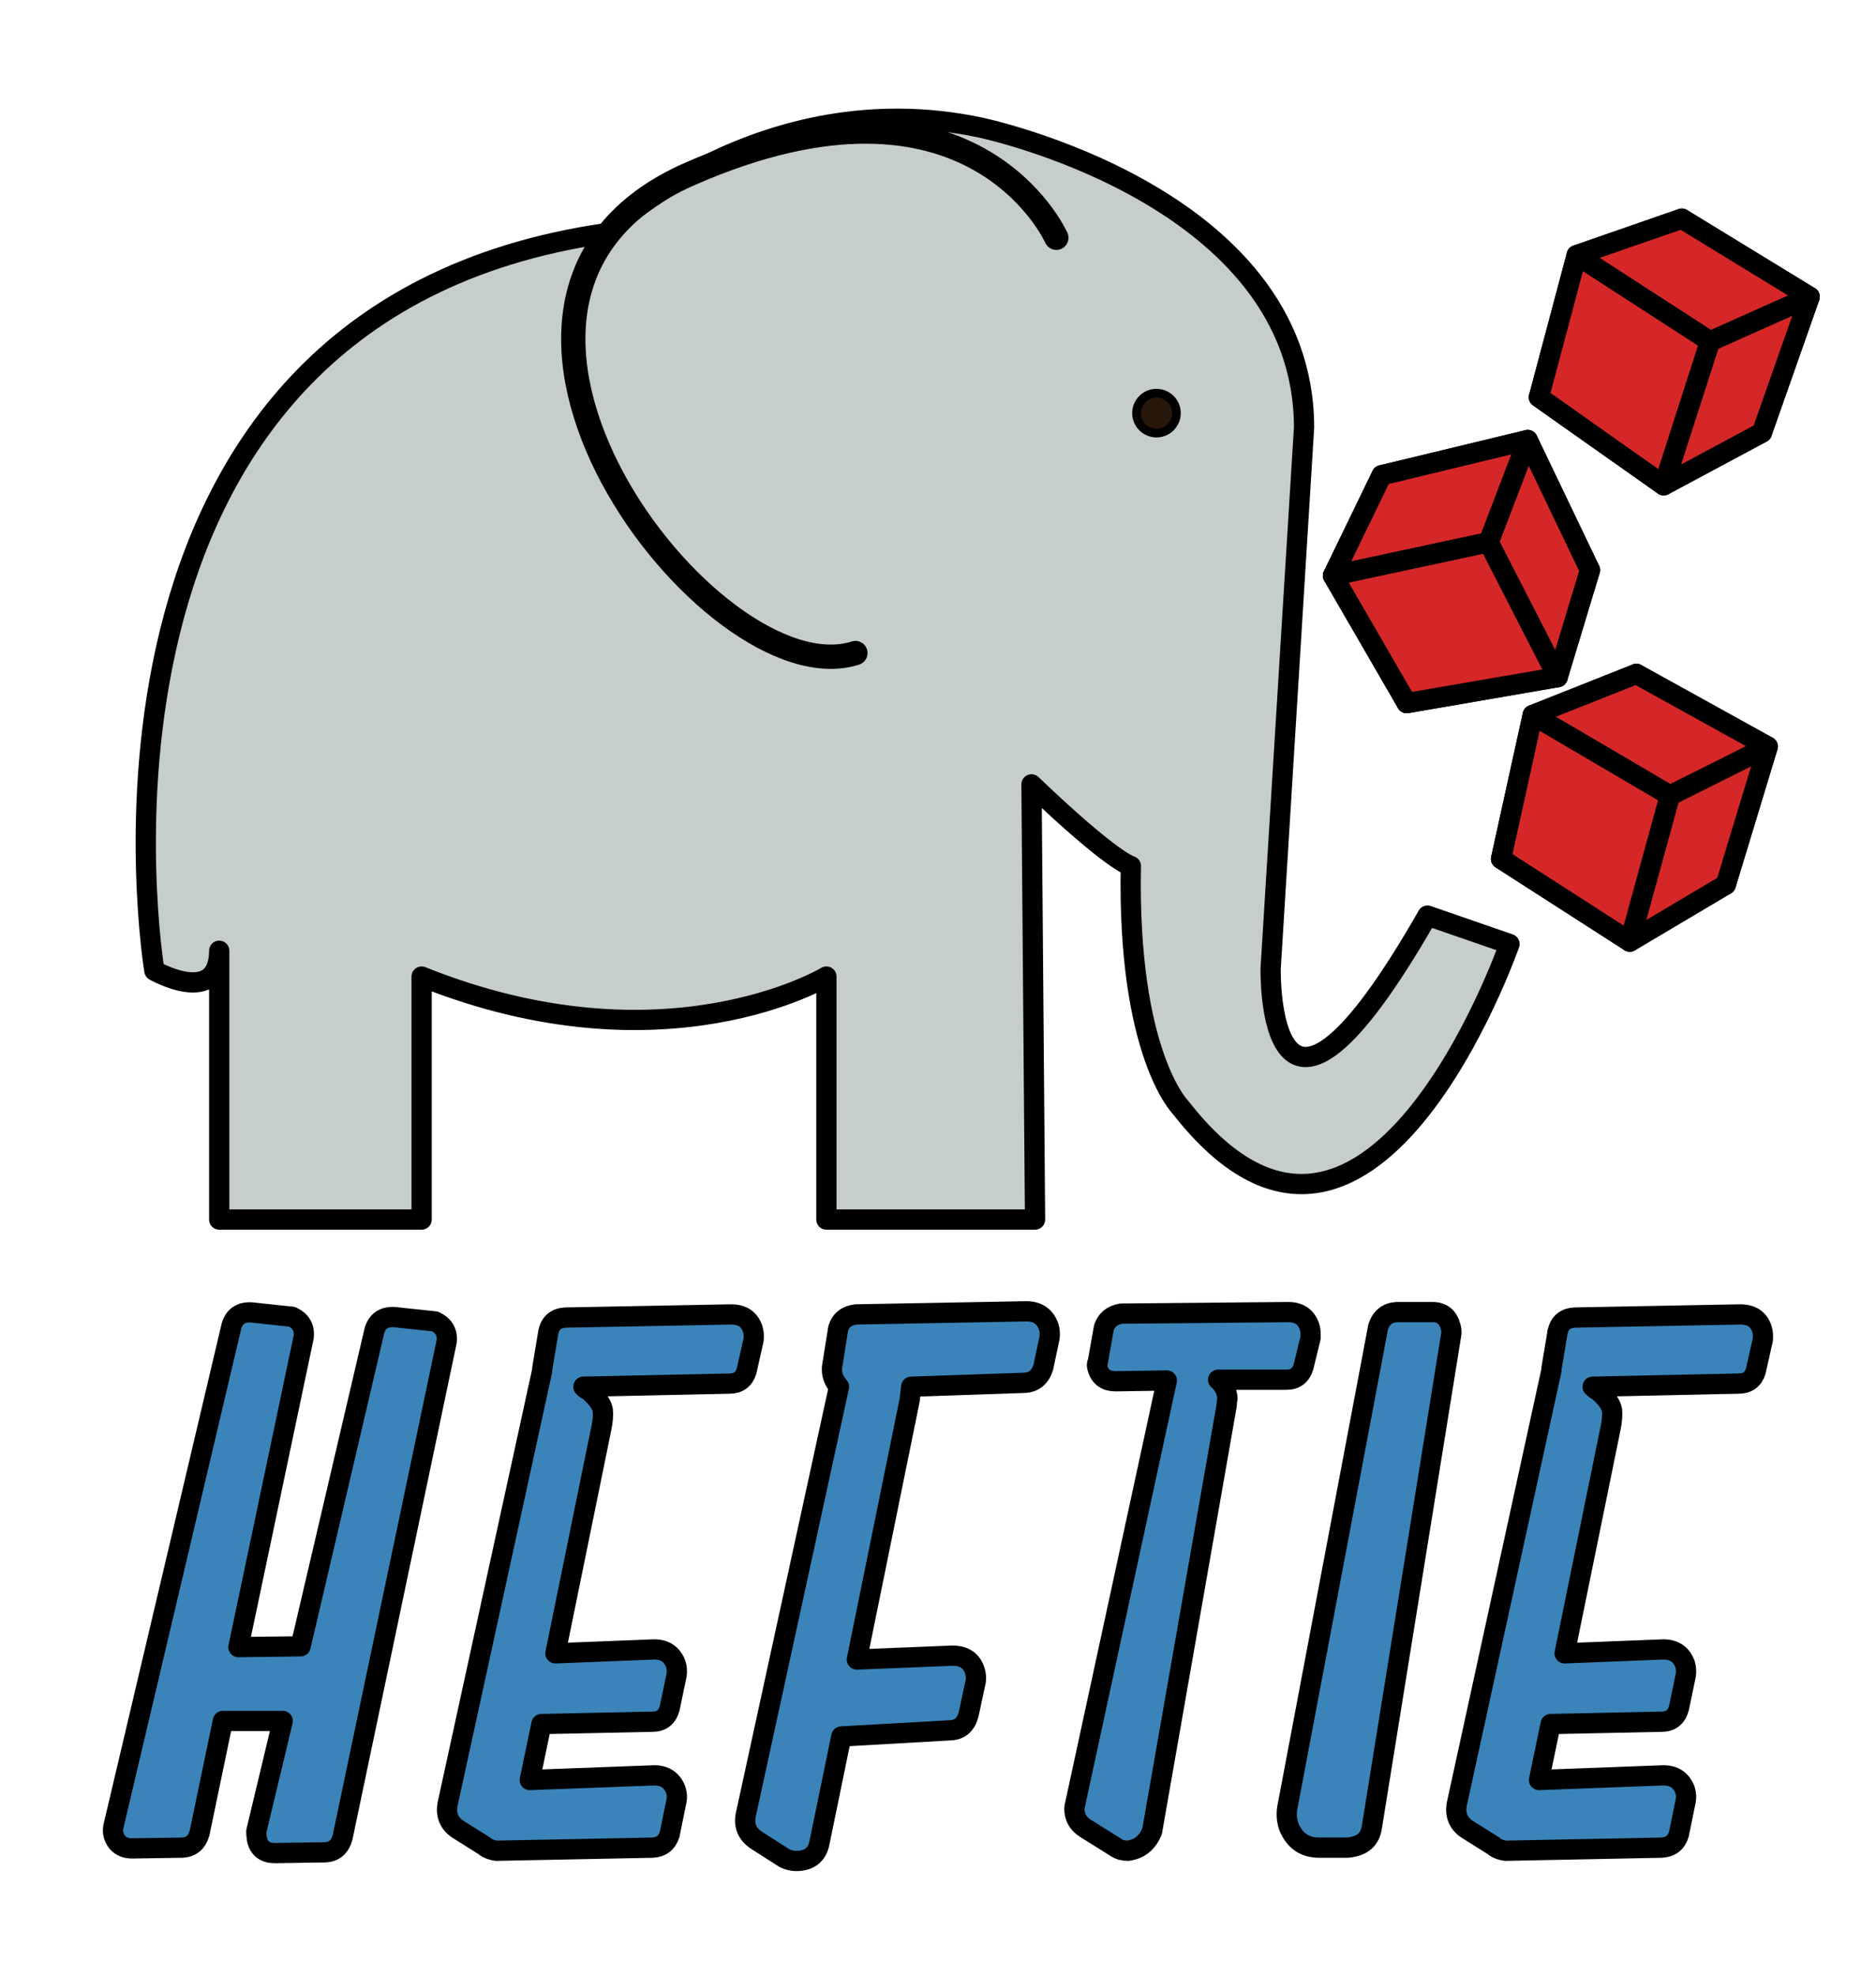 <?xml version="1.0" encoding="UTF-8" standalone="no"?>
<!-- Created with Inkscape (http://www.inkscape.org/) -->

<svg
   width="231.729mm"
   height="243.943mm"
   viewBox="0 0 231.729 243.943"
   version="1.1"
   id="svg1"
   xml:space="preserve"
   inkscape:version="1.4 (e7c3feb1, 2024-10-09)"
   sodipodi:docname="heftie_logo.svg"
   inkscape:export-filename="heftie_logo.png"
   inkscape:export-xdpi="96"
   inkscape:export-ydpi="96"
   xmlns:inkscape="http://www.inkscape.org/namespaces/inkscape"
   xmlns:sodipodi="http://sodipodi.sourceforge.net/DTD/sodipodi-0.dtd"
   xmlns="http://www.w3.org/2000/svg"
   xmlns:svg="http://www.w3.org/2000/svg"><sodipodi:namedview
     id="namedview1"
     pagecolor="#ffffff"
     bordercolor="#999999"
     borderopacity="1"
     inkscape:showpageshadow="2"
     inkscape:pageopacity="0"
     inkscape:pagecheckerboard="0"
     inkscape:deskcolor="#d1d1d1"
     inkscape:document-units="mm"
     showgrid="false"
     inkscape:zoom="0.50001947"
     inkscape:cx="353.98622"
     inkscape:cy="351.98629"
     inkscape:window-width="1112"
     inkscape:window-height="891"
     inkscape:window-x="0"
     inkscape:window-y="37"
     inkscape:window-maximized="0"
     inkscape:current-layer="layer1" /><defs
     id="defs1"><inkscape:path-effect
       effect="fill_between_many"
       method="originald"
       linkedpaths="#path10,0,1"
       id="path-effect1"
       is_visible="true"
       lpeversion="0"
       join="true"
       close="true"
       autoreverse="true" /><style
       type="text/css"
       id="style1">*{stroke-linejoin: round; stroke-linecap: butt}</style><clipPath
       id="p878a0522f9"><rect
         x="103.104"
         y="41.472"
         width="266.112"
         height="266.112"
         id="rect8" /></clipPath><clipPath
       id="p878a0522f9-4"><rect
         x="103.104"
         y="41.472"
         width="266.112"
         height="266.112"
         id="rect8-0" /></clipPath><clipPath
       id="clipPath1"><rect
         x="103.104"
         y="41.472"
         width="266.112"
         height="266.112"
         id="rect1" /></clipPath><clipPath
       id="clipPath2"><rect
         x="103.104"
         y="41.472"
         width="266.112"
         height="266.112"
         id="rect2" /></clipPath><clipPath
       id="clipPath3"><rect
         x="103.104"
         y="41.472"
         width="266.112"
         height="266.112"
         id="rect3" /></clipPath><clipPath
       id="clipPath4"><rect
         x="103.104"
         y="41.472"
         width="266.112"
         height="266.112"
         id="rect4" /></clipPath><clipPath
       id="clipPath5"><rect
         x="103.104"
         y="41.472"
         width="266.112"
         height="266.112"
         id="rect5" /></clipPath><style
       type="text/css"
       id="style1-4">*{stroke-linejoin: round; stroke-linecap: butt}</style><clipPath
       id="pac413a4876"><rect
         x="103.104"
         y="41.472"
         width="266.112"
         height="266.112"
         id="rect8-8" /></clipPath><clipPath
       id="pac413a4876-5"><rect
         x="103.104"
         y="41.472"
         width="266.112"
         height="266.112"
         id="rect8-8-1" /></clipPath><clipPath
       id="clipPath1-3"><rect
         x="103.104"
         y="41.472"
         width="266.112"
         height="266.112"
         id="rect1-9" /></clipPath><clipPath
       id="clipPath2-7"><rect
         x="103.104"
         y="41.472"
         width="266.112"
         height="266.112"
         id="rect2-3" /></clipPath><clipPath
       id="clipPath3-7"><rect
         x="103.104"
         y="41.472"
         width="266.112"
         height="266.112"
         id="rect3-5" /></clipPath><clipPath
       id="clipPath4-0"><rect
         x="103.104"
         y="41.472"
         width="266.112"
         height="266.112"
         id="rect4-2" /></clipPath><clipPath
       id="clipPath5-1"><rect
         x="103.104"
         y="41.472"
         width="266.112"
         height="266.112"
         id="rect5-8" /></clipPath><clipPath
       id="pac413a4876-55"><rect
         x="103.104"
         y="41.472"
         width="266.112"
         height="266.112"
         id="rect8-8-6" /></clipPath><clipPath
       id="clipPath1-32"><rect
         x="103.104"
         y="41.472"
         width="266.112"
         height="266.112"
         id="rect1-6" /></clipPath><clipPath
       id="clipPath2-8"><rect
         x="103.104"
         y="41.472"
         width="266.112"
         height="266.112"
         id="rect2-9" /></clipPath><clipPath
       id="clipPath3-1"><rect
         x="103.104"
         y="41.472"
         width="266.112"
         height="266.112"
         id="rect3-4" /></clipPath><clipPath
       id="clipPath4-8"><rect
         x="103.104"
         y="41.472"
         width="266.112"
         height="266.112"
         id="rect4-8" /></clipPath><clipPath
       id="clipPath5-7"><rect
         x="103.104"
         y="41.472"
         width="266.112"
         height="266.112"
         id="rect5-1" /></clipPath><style
       type="text/css"
       id="style1-9">*{stroke-linejoin: round; stroke-linecap: butt}</style><clipPath
       id="pfb9ea09ee9"><rect
         x="103.104"
         y="41.472"
         width="266.112"
         height="266.112"
         id="rect8-80" /></clipPath><style
       type="text/css"
       id="style1-8">*{stroke-linejoin: round; stroke-linecap: butt}</style><clipPath
       id="pfb9ea09ee9-2"><rect
         x="103.104"
         y="41.472"
         width="266.112"
         height="266.112"
         id="rect8-4" /></clipPath><clipPath
       id="pfb9ea09ee9-2-9"><rect
         x="103.104"
         y="41.472"
         width="266.112"
         height="266.112"
         id="rect8-4-0" /></clipPath><clipPath
       id="clipPath1-5"><rect
         x="103.104"
         y="41.472"
         width="266.112"
         height="266.112"
         id="rect1-2" /></clipPath><clipPath
       id="clipPath2-2"><rect
         x="103.104"
         y="41.472"
         width="266.112"
         height="266.112"
         id="rect2-7" /></clipPath><clipPath
       id="clipPath3-3"><rect
         x="103.104"
         y="41.472"
         width="266.112"
         height="266.112"
         id="rect3-7" /></clipPath><clipPath
       id="clipPath4-9"><rect
         x="103.104"
         y="41.472"
         width="266.112"
         height="266.112"
         id="rect4-0" /></clipPath><clipPath
       id="clipPath5-2"><rect
         x="103.104"
         y="41.472"
         width="266.112"
         height="266.112"
         id="rect5-3" /></clipPath><clipPath
       id="pfb9ea09ee9-2-1"><rect
         x="103.104"
         y="41.472"
         width="266.112"
         height="266.112"
         id="rect8-4-7" /></clipPath><clipPath
       id="clipPath1-2"><rect
         x="103.104"
         y="41.472"
         width="266.112"
         height="266.112"
         id="rect1-3" /></clipPath><clipPath
       id="clipPath2-6"><rect
         x="103.104"
         y="41.472"
         width="266.112"
         height="266.112"
         id="rect2-5" /></clipPath><clipPath
       id="clipPath3-5"><rect
         x="103.104"
         y="41.472"
         width="266.112"
         height="266.112"
         id="rect3-8" /></clipPath><clipPath
       id="clipPath4-1"><rect
         x="103.104"
         y="41.472"
         width="266.112"
         height="266.112"
         id="rect4-4" /></clipPath><clipPath
       id="clipPath5-71"><rect
         x="103.104"
         y="41.472"
         width="266.112"
         height="266.112"
         id="rect5-38" /></clipPath><clipPath
       id="pfb9ea09ee9-2-1-3"><rect
         x="103.104"
         y="41.472"
         width="266.112"
         height="266.112"
         id="rect8-4-7-8" /></clipPath><clipPath
       id="clipPath1-1"><rect
         x="103.104"
         y="41.472"
         width="266.112"
         height="266.112"
         id="rect1-5" /></clipPath><clipPath
       id="clipPath2-3"><rect
         x="103.104"
         y="41.472"
         width="266.112"
         height="266.112"
         id="rect2-54" /></clipPath><clipPath
       id="clipPath3-36"><rect
         x="103.104"
         y="41.472"
         width="266.112"
         height="266.112"
         id="rect3-59" /></clipPath><clipPath
       id="clipPath4-5"><rect
         x="103.104"
         y="41.472"
         width="266.112"
         height="266.112"
         id="rect4-49" /></clipPath><clipPath
       id="clipPath5-17"><rect
         x="103.104"
         y="41.472"
         width="266.112"
         height="266.112"
         id="rect5-5" /></clipPath><clipPath
       id="pfb9ea09ee9-2-17"><rect
         x="103.104"
         y="41.472"
         width="266.112"
         height="266.112"
         id="rect8-4-1" /></clipPath><clipPath
       id="clipPath1-8"><rect
         x="103.104"
         y="41.472"
         width="266.112"
         height="266.112"
         id="rect1-7" /></clipPath><clipPath
       id="clipPath2-87"><rect
         x="103.104"
         y="41.472"
         width="266.112"
         height="266.112"
         id="rect2-74" /></clipPath><clipPath
       id="clipPath3-4"><rect
         x="103.104"
         y="41.472"
         width="266.112"
         height="266.112"
         id="rect3-9" /></clipPath><clipPath
       id="clipPath4-15"><rect
         x="103.104"
         y="41.472"
         width="266.112"
         height="266.112"
         id="rect4-5" /></clipPath><clipPath
       id="clipPath5-5"><rect
         x="103.104"
         y="41.472"
         width="266.112"
         height="266.112"
         id="rect5-82" /></clipPath><clipPath
       id="pfb9ea09ee9-2-17-2"><rect
         x="103.104"
         y="41.472"
         width="266.112"
         height="266.112"
         id="rect8-4-1-7" /></clipPath><clipPath
       id="clipPath1-15"><rect
         x="103.104"
         y="41.472"
         width="266.112"
         height="266.112"
         id="rect1-21" /></clipPath><clipPath
       id="clipPath2-1"><rect
         x="103.104"
         y="41.472"
         width="266.112"
         height="266.112"
         id="rect2-0" /></clipPath><clipPath
       id="clipPath3-18"><rect
         x="103.104"
         y="41.472"
         width="266.112"
         height="266.112"
         id="rect3-76" /></clipPath><clipPath
       id="clipPath4-00"><rect
         x="103.104"
         y="41.472"
         width="266.112"
         height="266.112"
         id="rect4-9" /></clipPath><clipPath
       id="clipPath5-56"><rect
         x="103.104"
         y="41.472"
         width="266.112"
         height="266.112"
         id="rect5-2" /></clipPath><style
       type="text/css"
       id="style1-0">*{stroke-linejoin: round; stroke-linecap: butt}</style><clipPath
       id="p5ddd207565"><rect
         x="7.2"
         y="7.2"
         width="266.112"
         height="266.112"
         id="rect8-2" /></clipPath><clipPath
       id="p5ddd207565-8"><rect
         x="7.2"
         y="7.2"
         width="266.112"
         height="266.112"
         id="rect8-2-5" /></clipPath><clipPath
       id="clipPath1-55"><rect
         x="7.2"
         y="7.2"
         width="266.112"
         height="266.112"
         id="rect1-4" /></clipPath><clipPath
       id="clipPath2-21"><rect
         x="7.2"
         y="7.2"
         width="266.112"
         height="266.112"
         id="rect2-92" /></clipPath><clipPath
       id="clipPath3-45"><rect
         x="7.2"
         y="7.2"
         width="266.112"
         height="266.112"
         id="rect3-86" /></clipPath><clipPath
       id="clipPath4-2"><rect
         x="7.2"
         y="7.2"
         width="266.112"
         height="266.112"
         id="rect4-51" /></clipPath><clipPath
       id="clipPath5-3"><rect
         x="7.2"
         y="7.2"
         width="266.112"
         height="266.112"
         id="rect5-9" /></clipPath><clipPath
       id="p5ddd207565-8-5"><rect
         x="7.2"
         y="7.2"
         width="266.112"
         height="266.112"
         id="rect8-2-5-8" /></clipPath><clipPath
       id="clipPath1-56"><rect
         x="7.2"
         y="7.2"
         width="266.112"
         height="266.112"
         id="rect1-79" /></clipPath><clipPath
       id="clipPath2-4"><rect
         x="7.2"
         y="7.2"
         width="266.112"
         height="266.112"
         id="rect2-1" /></clipPath><clipPath
       id="clipPath3-6"><rect
         x="7.2"
         y="7.2"
         width="266.112"
         height="266.112"
         id="rect3-1" /></clipPath><clipPath
       id="clipPath4-20"><rect
         x="7.2"
         y="7.2"
         width="266.112"
         height="266.112"
         id="rect4-44" /></clipPath><clipPath
       id="clipPath5-59"><rect
         x="7.2"
         y="7.2"
         width="266.112"
         height="266.112"
         id="rect5-7" /></clipPath><style
       type="text/css"
       id="style1-90">*{stroke-linejoin: round; stroke-linecap: butt}</style><clipPath
       id="p00c108a249"><rect
         x="7.2"
         y="7.2"
         width="266.112"
         height="266.112"
         id="rect8-3" /></clipPath><style
       type="text/css"
       id="style1-1">*{stroke-linejoin: round; stroke-linecap: butt}</style><clipPath
       id="p00c108a249-2"><rect
         x="7.2"
         y="7.2"
         width="266.112"
         height="266.112"
         id="rect8-36" /></clipPath><clipPath
       id="p00c108a249-2-8"><rect
         x="7.2"
         y="7.2"
         width="266.112"
         height="266.112"
         id="rect8-36-1" /></clipPath><clipPath
       id="clipPath1-4"><rect
         x="7.2"
         y="7.2"
         width="266.112"
         height="266.112"
         id="rect1-71" /></clipPath><clipPath
       id="clipPath2-38"><rect
         x="7.2"
         y="7.2"
         width="266.112"
         height="266.112"
         id="rect2-4" /></clipPath><clipPath
       id="clipPath3-8"><rect
         x="7.2"
         y="7.2"
         width="266.112"
         height="266.112"
         id="rect3-0" /></clipPath><clipPath
       id="clipPath4-4"><rect
         x="7.2"
         y="7.2"
         width="266.112"
         height="266.112"
         id="rect4-6" /></clipPath><clipPath
       id="clipPath5-0"><rect
         x="7.2"
         y="7.2"
         width="266.112"
         height="266.112"
         id="rect5-32" /></clipPath><clipPath
       id="p00c108a249-2-8-6"><rect
         x="7.2"
         y="7.2"
         width="266.112"
         height="266.112"
         id="rect8-36-1-5" /></clipPath><clipPath
       id="clipPath1-9"><rect
         x="7.2"
         y="7.2"
         width="266.112"
         height="266.112"
         id="rect1-54" /></clipPath><clipPath
       id="clipPath2-9"><rect
         x="7.2"
         y="7.2"
         width="266.112"
         height="266.112"
         id="rect2-17" /></clipPath><clipPath
       id="clipPath3-55"><rect
         x="7.2"
         y="7.2"
         width="266.112"
         height="266.112"
         id="rect3-41" /></clipPath><clipPath
       id="clipPath4-88"><rect
         x="7.2"
         y="7.2"
         width="266.112"
         height="266.112"
         id="rect4-3" /></clipPath><clipPath
       id="clipPath5-52"><rect
         x="7.2"
         y="7.2"
         width="266.112"
         height="266.112"
         id="rect5-26" /></clipPath><clipPath
       id="p00c108a249-2-8-6-2"><rect
         x="7.2"
         y="7.2"
         width="266.112"
         height="266.112"
         id="rect8-36-1-5-9" /></clipPath><clipPath
       id="clipPath1-82"><rect
         x="7.2"
         y="7.2"
         width="266.112"
         height="266.112"
         id="rect1-0" /></clipPath><clipPath
       id="clipPath2-74"><rect
         x="7.2"
         y="7.2"
         width="266.112"
         height="266.112"
         id="rect2-8" /></clipPath><clipPath
       id="clipPath3-58"><rect
         x="7.2"
         y="7.2"
         width="266.112"
         height="266.112"
         id="rect3-3" /></clipPath><clipPath
       id="clipPath4-06"><rect
         x="7.2"
         y="7.2"
         width="266.112"
         height="266.112"
         id="rect4-22" /></clipPath><clipPath
       id="clipPath5-522"><rect
         x="7.2"
         y="7.2"
         width="266.112"
         height="266.112"
         id="rect5-71" /></clipPath><clipPath
       id="p00c108a249-2-8-6-2-5"><rect
         x="7.2"
         y="7.2"
         width="266.112"
         height="266.112"
         id="rect8-36-1-5-9-9" /></clipPath><clipPath
       id="clipPath1-43"><rect
         x="7.2"
         y="7.2"
         width="266.112"
         height="266.112"
         id="rect1-90" /></clipPath><clipPath
       id="clipPath2-5"><rect
         x="7.2"
         y="7.2"
         width="266.112"
         height="266.112"
         id="rect2-6" /></clipPath><clipPath
       id="clipPath3-363"><rect
         x="7.2"
         y="7.2"
         width="266.112"
         height="266.112"
         id="rect3-08" /></clipPath><clipPath
       id="clipPath4-40"><rect
         x="7.2"
         y="7.2"
         width="266.112"
         height="266.112"
         id="rect4-46" /></clipPath><clipPath
       id="clipPath5-4"><rect
         x="7.2"
         y="7.2"
         width="266.112"
         height="266.112"
         id="rect5-6" /></clipPath></defs><g
     inkscape:groupmode="layer"
     id="layer3"
     inkscape:label="Cubes"
     transform="translate(2.079,-64.429)"><g
       id="figure_1-9-7"
       transform="matrix(0.139,0.043,-0.043,0.139,190.463,82.147)"
       style="stroke-width:17.174;stroke-linecap:butt;stroke-linejoin:round;stroke-dasharray:none"><g
         id="patch_1-4-8"
         style="stroke-width:17.174;stroke-linecap:butt;stroke-linejoin:round;stroke-dasharray:none"><path
           d="M 0,280.512 H 280.512 V 0 H 0 Z"
           style="fill:none;stroke-width:17.174;stroke-linecap:butt;stroke-linejoin:round;stroke-dasharray:none"
           id="path1-7-1-4" /></g><g
         id="patch_2-3-1"
         style="stroke-width:17.174;stroke-linecap:butt;stroke-linejoin:round;stroke-dasharray:none"><path
           d="M 7.2,273.312 H 273.312 V 7.2 H 7.2 Z"
           style="fill:none;stroke-width:17.174;stroke-linecap:butt;stroke-linejoin:round;stroke-dasharray:none"
           id="path2-7-7" /></g><g
         id="axes_1-8-1"
         style="stroke-width:17.174;stroke-linecap:butt;stroke-linejoin:round;stroke-dasharray:none"><g
           id="Poly3DCollection_1-8-8"
           style="stroke-width:17.174;stroke-linecap:butt;stroke-linejoin:round;stroke-dasharray:none"><path
             d="M 119.811,148.681 237.269,183.369 241.932,61.339 118.661,30.048 Z"
             clip-path="url(#p00c108a249-2-8-6)"
             style="fill:#d62728;stroke:#000000;stroke-width:17.174;stroke-linecap:butt;stroke-linejoin:round;stroke-dasharray:none"
             id="path3-3-7" /><path
             d="M 170.805,250.727 237.269,183.369 119.811,148.681 47.532,210.629 Z"
             clip-path="url(#p00c108a249-2-8-6)"
             style="fill:#d62728;stroke:#000000;stroke-width:17.174;stroke-linecap:butt;stroke-linejoin:round;stroke-dasharray:none"
             id="path4-8-8" /><path
             d="M 119.811,148.681 118.661,30.048 42.567,86.017 47.532,210.629 Z"
             clip-path="url(#p00c108a249-2-8-6)"
             style="fill:#d62728;stroke:#000000;stroke-width:17.174;stroke-linecap:butt;stroke-linejoin:round;stroke-dasharray:none"
             id="path5-1-7" /><path
             d="m 170.805,250.727 1.454,-128.271 69.673,-61.117 -4.663,122.029 z"
             clip-path="url(#p00c108a249-2-8-6)"
             style="fill:#d62728;stroke:#000000;stroke-width:17.174;stroke-linecap:butt;stroke-linejoin:round;stroke-dasharray:none"
             id="path6-5-7" /><path
             d="M 42.567,86.017 118.661,30.048 241.932,61.339 172.26,122.456 Z"
             clip-path="url(#p00c108a249-2-8-6)"
             style="fill:#d62728;stroke:#000000;stroke-width:17.174;stroke-linecap:butt;stroke-linejoin:round;stroke-dasharray:none"
             id="path7-3-4" /><path
             d="M 42.567,86.017 172.26,122.456 170.805,250.727 47.532,210.629 Z"
             clip-path="url(#p00c108a249-2-8-6)"
             style="fill:#d62728;stroke:#000000;stroke-width:17.174;stroke-linecap:butt;stroke-linejoin:round;stroke-dasharray:none"
             id="path8-5-4" /></g></g></g><g
       id="figure_1-9-7-2"
       transform="matrix(0.141,0.037,-0.037,0.141,184.43,139.006)"
       style="stroke-width:17.174;stroke-linecap:butt;stroke-linejoin:round;stroke-dasharray:none"><g
         id="patch_1-4-8-1"
         style="stroke-width:17.174;stroke-linecap:butt;stroke-linejoin:round;stroke-dasharray:none"><path
           d="M 0,280.512 H 280.512 V 0 H 0 Z"
           style="fill:none;stroke-width:17.174;stroke-linecap:butt;stroke-linejoin:round;stroke-dasharray:none"
           id="path1-7-1-4-1" /></g><g
         id="patch_2-3-1-0"
         style="stroke-width:17.174;stroke-linecap:butt;stroke-linejoin:round;stroke-dasharray:none"><path
           d="M 7.2,273.312 H 273.312 V 7.2 H 7.2 Z"
           style="fill:none;stroke-width:17.174;stroke-linecap:butt;stroke-linejoin:round;stroke-dasharray:none"
           id="path2-7-7-1" /></g><g
         id="axes_1-8-1-8"
         style="stroke-width:17.174;stroke-linecap:butt;stroke-linejoin:round;stroke-dasharray:none"><g
           id="Poly3DCollection_1-8-8-7"
           style="stroke-width:17.174;stroke-linecap:butt;stroke-linejoin:round;stroke-dasharray:none"><path
             d="M 119.811,148.681 237.269,183.369 241.932,61.339 118.661,30.048 Z"
             clip-path="url(#p00c108a249-2-8-6-2)"
             style="fill:#d62728;stroke:#000000;stroke-width:17.174;stroke-linecap:butt;stroke-linejoin:round;stroke-dasharray:none"
             id="path3-3-7-6" /><path
             d="M 170.805,250.727 237.269,183.369 119.811,148.681 47.532,210.629 Z"
             clip-path="url(#p00c108a249-2-8-6-2)"
             style="fill:#d62728;stroke:#000000;stroke-width:17.174;stroke-linecap:butt;stroke-linejoin:round;stroke-dasharray:none"
             id="path4-8-8-0" /><path
             d="M 119.811,148.681 118.661,30.048 42.567,86.017 47.532,210.629 Z"
             clip-path="url(#p00c108a249-2-8-6-2)"
             style="fill:#d62728;stroke:#000000;stroke-width:17.174;stroke-linecap:butt;stroke-linejoin:round;stroke-dasharray:none"
             id="path5-1-7-0" /><path
             d="m 170.805,250.727 1.454,-128.271 69.673,-61.117 -4.663,122.029 z"
             clip-path="url(#p00c108a249-2-8-6-2)"
             style="fill:#d62728;stroke:#000000;stroke-width:17.174;stroke-linecap:butt;stroke-linejoin:round;stroke-dasharray:none"
             id="path6-5-7-9" /><path
             d="M 42.567,86.017 118.661,30.048 241.932,61.339 172.26,122.456 Z"
             clip-path="url(#p00c108a249-2-8-6-2)"
             style="fill:#d62728;stroke:#000000;stroke-width:17.174;stroke-linecap:butt;stroke-linejoin:round;stroke-dasharray:none"
             id="path7-3-4-5" /><path
             d="M 42.567,86.017 172.26,122.456 170.805,250.727 47.532,210.629 Z"
             clip-path="url(#p00c108a249-2-8-6-2)"
             style="fill:#d62728;stroke:#000000;stroke-width:17.174;stroke-linecap:butt;stroke-linejoin:round;stroke-dasharray:none"
             id="path8-5-4-6" /></g></g></g><g
       id="figure_1-9-7-2-3"
       transform="matrix(0.129,-0.068,0.068,0.129,151.24,127.299)"
       style="stroke-width:17.174;stroke-linecap:butt;stroke-linejoin:round;stroke-dasharray:none"><g
         id="patch_1-4-8-1-8"
         style="stroke-width:17.174;stroke-linecap:butt;stroke-linejoin:round;stroke-dasharray:none"><path
           d="M 0,280.512 H 280.512 V 0 H 0 Z"
           style="fill:none;stroke-width:17.174;stroke-linecap:butt;stroke-linejoin:round;stroke-dasharray:none"
           id="path1-7-1-4-1-4" /></g><g
         id="patch_2-3-1-0-0"
         style="stroke-width:17.174;stroke-linecap:butt;stroke-linejoin:round;stroke-dasharray:none"><path
           d="M 7.2,273.312 H 273.312 V 7.2 H 7.2 Z"
           style="fill:none;stroke-width:17.174;stroke-linecap:butt;stroke-linejoin:round;stroke-dasharray:none"
           id="path2-7-7-1-0" /></g><g
         id="axes_1-8-1-8-9"
         style="stroke-width:17.174;stroke-linecap:butt;stroke-linejoin:round;stroke-dasharray:none"><g
           id="Poly3DCollection_1-8-8-7-3"
           style="stroke-width:17.174;stroke-linecap:butt;stroke-linejoin:round;stroke-dasharray:none"><path
             d="M 119.811,148.681 237.269,183.369 241.932,61.339 118.661,30.048 Z"
             clip-path="url(#p00c108a249-2-8-6-2-5)"
             style="fill:#d62728;stroke:#000000;stroke-width:17.174;stroke-linecap:butt;stroke-linejoin:round;stroke-dasharray:none"
             id="path3-3-7-6-7" /><path
             d="M 170.805,250.727 237.269,183.369 119.811,148.681 47.532,210.629 Z"
             clip-path="url(#p00c108a249-2-8-6-2-5)"
             style="fill:#d62728;stroke:#000000;stroke-width:17.174;stroke-linecap:butt;stroke-linejoin:round;stroke-dasharray:none"
             id="path4-8-8-0-5" /><path
             d="M 119.811,148.681 118.661,30.048 42.567,86.017 47.532,210.629 Z"
             clip-path="url(#p00c108a249-2-8-6-2-5)"
             style="fill:#d62728;stroke:#000000;stroke-width:17.174;stroke-linecap:butt;stroke-linejoin:round;stroke-dasharray:none"
             id="path5-1-7-0-7" /><path
             d="m 170.805,250.727 1.454,-128.271 69.673,-61.117 -4.663,122.029 z"
             clip-path="url(#p00c108a249-2-8-6-2-5)"
             style="fill:#d62728;stroke:#000000;stroke-width:17.174;stroke-linecap:butt;stroke-linejoin:round;stroke-dasharray:none"
             id="path6-5-7-9-2" /><path
             d="M 42.567,86.017 118.661,30.048 241.932,61.339 172.26,122.456 Z"
             clip-path="url(#p00c108a249-2-8-6-2-5)"
             style="fill:#d62728;stroke:#000000;stroke-width:17.174;stroke-linecap:butt;stroke-linejoin:round;stroke-dasharray:none"
             id="path7-3-4-5-9" /><path
             d="M 42.567,86.017 172.26,122.456 170.805,250.727 47.532,210.629 Z"
             clip-path="url(#p00c108a249-2-8-6-2-5)"
             style="fill:#d62728;stroke:#000000;stroke-width:17.174;stroke-linecap:butt;stroke-linejoin:round;stroke-dasharray:none"
             id="path8-5-4-6-7" /></g></g></g></g><g
     inkscape:groupmode="layer"
     id="layer2"
     inkscape:label="Drawing"
     transform="translate(2.079,-64.429)"><path
       inkscape:original-d="M 0,0"
       inkscape:path-effect="#path-effect1"
       d="m 100,215 v -30 c 0,0 -19.977,12.049 -50,0 v 30 H 25 v -33.188 c -0.045,7.007 -8.011,2.457 -8.011,2.457 0,0 -13.504,-81.026 55.76,-91.045 0,0 19.167,-18.732 46.176,-13.069 0,0 40.028,8.253 40.077,37.028 l -4.126,66.794 c 0,0 -0.656,28.537 19.373,-6.502 l 10.131,3.503 c 0,0 -17.417,49.943 -40.64,20.171 0,0 -6.574,-6.574 -6.135,-29.8 0,0 -2.191,-0.438 -12.271,-10.079 L 125.774,215 Z"
       id="path1"
       style="fill:#74e3db;fill-opacity:1" /><path
       style="fill:#cccccc;fill-opacity:0.93;stroke:#000000;stroke-width:2.5;stroke-linecap:round;stroke-linejoin:round;stroke-miterlimit:30;stroke-dasharray:none;stroke-opacity:1"
       d="m 100,215 v -30 c 0,0 -19.977,12.049 -50,0 v 30 H 25 v -33.188 c -0.045,7.007 -8.011,2.457 -8.011,2.457 0,0 -13.504,-81.026 55.76,-91.045 0,0 19.167,-18.732 46.176,-13.069 0,0 40.028,8.253 40.077,37.028 l -4.126,66.794 c 0,0 -0.656,28.537 19.373,-6.502 l 10.131,3.503 c 0,0 -17.417,49.943 -40.64,20.171 0,0 -6.574,-6.574 -6.135,-29.8 0,0 -2.191,-0.438 -12.271,-10.079 L 125.774,215 H 100"
       id="path10"
       sodipodi:nodetypes="cccccccccccccccccc"
       inkscape:label="path10" /><path
       style="fill:none;stroke:#000000;stroke-width:3;stroke-linecap:round;stroke-linejoin:round;stroke-miterlimit:30;stroke-dasharray:none;stroke-opacity:1"
       d="m 128.403,93.783 c 0,0 -10.325,-23.217 -45.301,-7.867 -34.976,15.35 2.671,64.838 20.48,59.141"
       id="path12" /><ellipse
       style="fill:#28170b;fill-opacity:1;stroke:#000000;stroke-width:1.076;stroke-linecap:round;stroke-linejoin:round;stroke-miterlimit:30;stroke-dasharray:none;stroke-opacity:1"
       id="path13"
       cx="140.772"
       cy="115.436"
       rx="2.462"
       ry="2.462" /></g><g
     inkscape:groupmode="layer"
     id="layer4"
     inkscape:label="Cubes 1"
     style="fill:none;stroke:#000002;stroke-width:5;stroke-dasharray:none;stroke-opacity:1"
     transform="translate(14.078,13.999)" /><g
     inkscape:groupmode="layer"
     id="layer1"
     inkscape:label="Text"><path
       style="font-size:95.966px;line-height:0;font-family:Asteristico;-inkscape-font-specification:Asteristico;letter-spacing:0px;fill:#3b84ba;stroke:#000000;stroke-width:2.5;stroke-miterlimit:30"
       d="m 51.653,227.576 q 1.631,0.768 1.439,2.495 l -12.86,61.227 q -0.48,1.727 -2.111,1.823 l -6.238,0.096 q -1.823,0 -2.207,-1.631 -0.096,-0.576 -0.096,-1.056 l 3.263,-13.627 h -7.389 l -2.879,13.819 q -0.48,1.727 -2.111,1.823 l -6.238,0.096 q -1.152,0 -1.823,-0.768 -0.672,-0.864 -0.48,-1.919 l 14.587,-61.802 q 0.576,-2.015 2.975,-1.631 l 4.51,0.48 q 1.631,0.768 1.439,2.495 l -8.061,38.291 7.677,-0.096 9.117,-38.962 q 0.576,-2.015 2.975,-1.631 z m 36.563,-0.864 q 2.111,0 2.687,1.823 0.192,0.672 0.096,1.344 l -0.864,3.839 q -0.48,1.535 -2.111,1.535 l -18.042,0.384 q 0.384,0.384 0.672,0.48 1.535,1.344 1.727,2.399 0.096,0.96 -0.192,2.303 l -5.662,27.734 12.188,-0.48 q 2.015,0 2.687,1.823 0.192,0.672 0.096,1.344 l -0.864,4.127 q -0.48,1.631 -2.111,1.631 l -13.723,0.288 -1.439,6.91 15.355,-0.576 q 2.015,0 2.687,1.823 0.192,0.672 0.096,1.248 l -0.864,4.223 q -0.48,1.535 -2.111,1.631 l -19.289,0.384 q -0.768,-0.096 -1.344,-0.48 l -0.096,-0.096 -3.359,-2.111 q -1.535,-1.056 -1.248,-2.975 l 11.708,-53.645 v -0.096 q 0,-0.096 0,-0.096 l 0.768,-4.606 q 0.384,-1.631 2.111,-1.727 z m 29.366,49.327 q -0.48,1.919 -2.207,2.015 -0.096,0 -13.531,0.768 l -2.687,13.051 q -0.384,2.111 -2.495,2.303 -1.056,0.096 -1.919,-0.384 l -3.455,-2.207 q -1.631,-1.152 -1.248,-3.071 l 11.516,-52.878 q -0.96,-1.056 -0.864,-2.399 l 0.768,-4.798 q 0.48,-1.535 2.207,-1.727 l 21.017,-0.384 q 2.111,0 2.783,1.919 0.192,0.672 0.096,1.344 l -0.768,3.647 q -0.576,1.823 -2.303,1.919 -0.192,0 -14.011,0.48 -0.096,0.768 -0.192,1.631 l -6.526,32.053 11.804,-0.48 q 2.207,0 2.783,1.919 0.192,0.672 0.096,1.248 z m 39.442,-49.615 q 2.111,0 2.687,1.919 0.096,0.384 0.096,0.672 0,0.384 0,0.576 l -0.864,3.551 q -0.48,1.631 -2.111,1.631 h -8.445 q 1.056,0.96 1.152,2.303 -0.096,0.48 -0.096,0.864 l -9.213,52.59 q -0.864,2.111 -2.975,2.399 -0.864,0 -1.44,-0.384 l -3.839,-2.399 q -1.344,-0.864 -1.344,-2.399 0,-0.288 0.096,-0.576 l 11.324,-52.302 -6.334,0.096 q -1.727,0 -2.207,-1.535 -0.096,-0.288 -0.096,-0.48 0,-0.192 0.096,-0.288 l 0.768,-4.319 q 0.48,-1.439 2.111,-1.727 z m 3.839,66.121 q -2.687,0 -3.743,-2.591 -0.384,-1.152 -0.192,-2.303 l 11.228,-59.403 q 0.576,-1.727 2.303,-1.823 h 4.414 q 1.727,0 2.207,1.727 0.192,0.576 0.096,1.056 l -9.789,60.747 q -0.288,2.111 -2.399,2.495 -0.384,0.096 -0.576,0.096 z m 52.014,-65.833 q 2.111,0 2.687,1.823 0.192,0.672 0.096,1.344 l -0.864,3.839 q -0.48,1.535 -2.111,1.535 l -18.042,0.384 q 0.384,0.384 0.672,0.48 1.535,1.344 1.727,2.399 0.096,0.96 -0.192,2.303 l -5.662,27.734 12.188,-0.48 q 2.015,0 2.687,1.823 0.192,0.672 0.096,1.344 l -0.864,4.127 q -0.48,1.631 -2.111,1.631 l -13.723,0.288 -1.439,6.91 15.355,-0.576 q 2.015,0 2.687,1.823 0.192,0.672 0.096,1.248 l -0.864,4.223 q -0.48,1.535 -2.111,1.631 l -19.289,0.384 q -0.768,-0.096 -1.344,-0.48 l -0.096,-0.096 -3.359,-2.111 q -1.535,-1.056 -1.248,-2.975 l 11.708,-53.645 v -0.096 q 0,-0.096 0,-0.096 l 0.768,-4.606 q 0.384,-1.631 2.111,-1.727 z"
       id="text13"
       transform="translate(2.079,-64.429)"
       aria-label="HEFTIE" /></g></svg>
